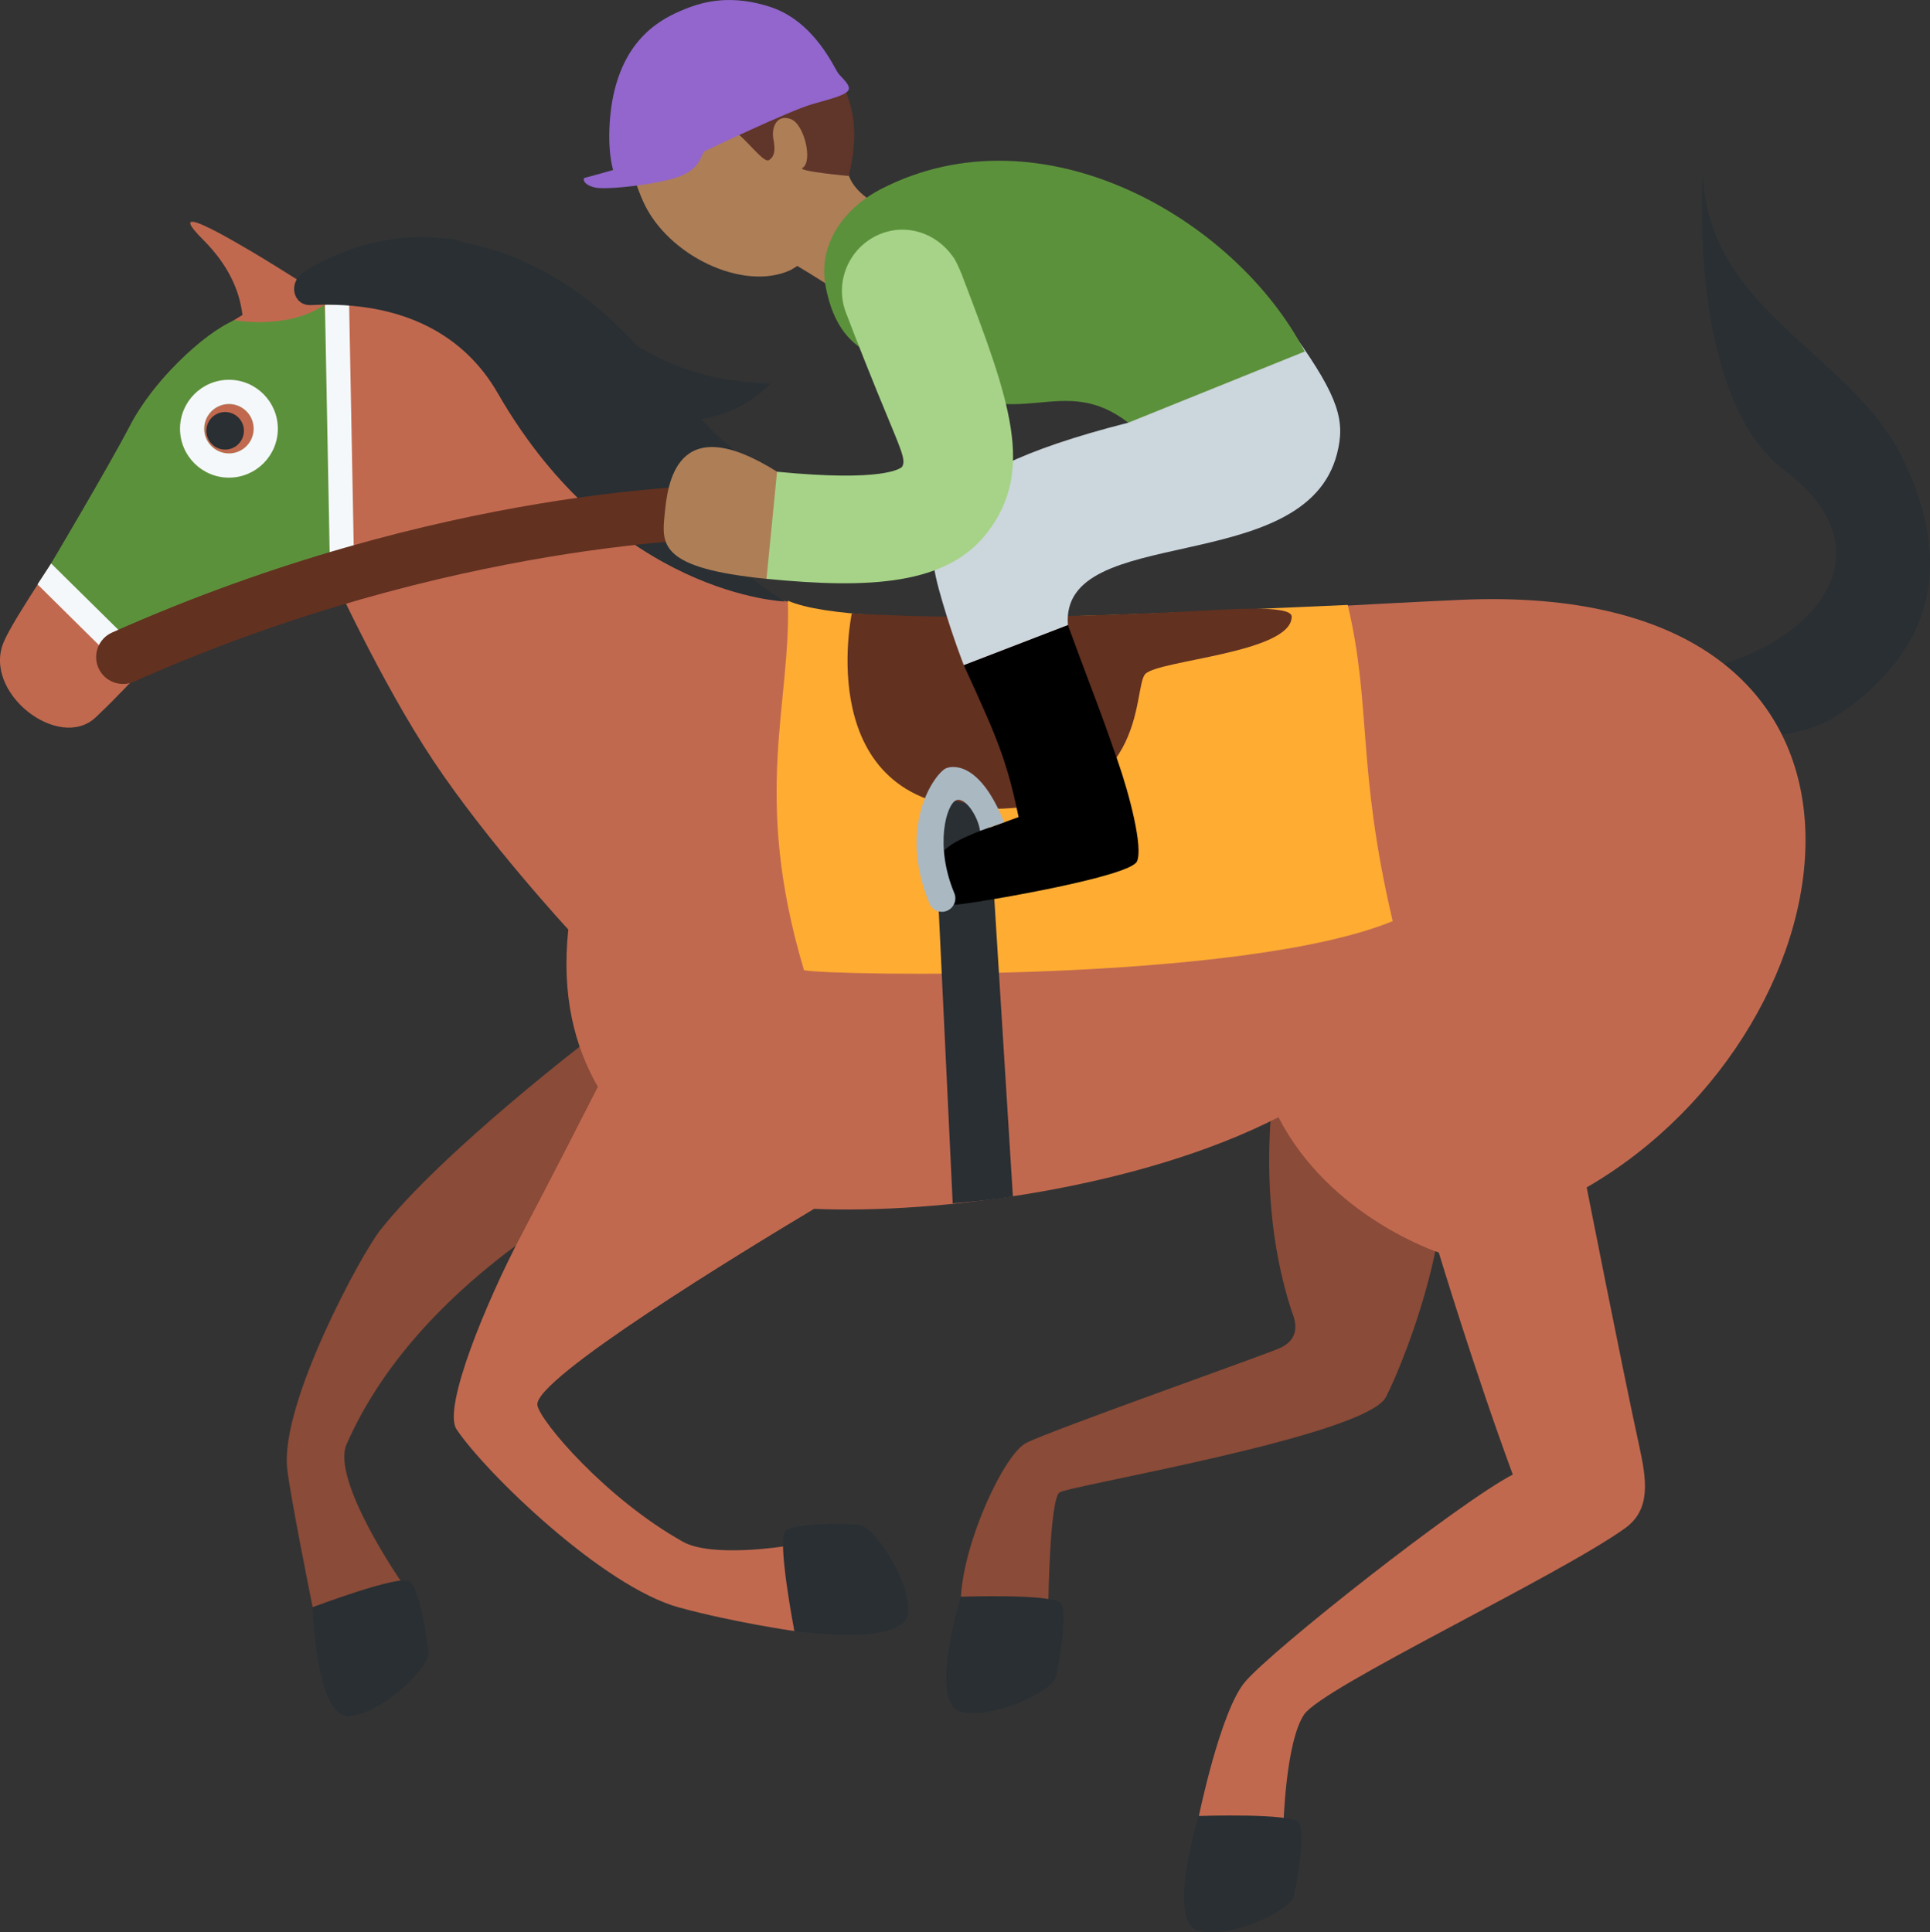 <?xml version="1.0" encoding="UTF-8" standalone="no"?>
<svg
   xmlns:dc="http://purl.org/dc/elements/1.1/"
   xmlns:cc="http://creativecommons.org/ns#"
   xmlns:rdf="http://www.w3.org/1999/02/22-rdf-syntax-ns#"
   xmlns:svg="http://www.w3.org/2000/svg"
   xmlns="http://www.w3.org/2000/svg"
   xmlns:sodipodi="http://sodipodi.sourceforge.net/DTD/sodipodi-0.dtd"
   xmlns:inkscape="http://www.inkscape.org/namespaces/inkscape"
   viewBox="0 0 35.851 35.9"
   id="svg2"
   version="1.1"
   inkscape:version="0.91 r13725"
   sodipodi:docname="1f3c7-1f3fe.svg"
   width="35.851"
   height="35.9">
  <rect x="0" y="0" width="35.851" height="35.9" fill="#333333" stroke="none"/>
  <defs
     id="defs52" />
  <sodipodi:namedview
     pagecolor="#ffffff"
     bordercolor="#666666"
     borderopacity="1"
     objecttolerance="10"
     gridtolerance="10"
     guidetolerance="10"
     inkscape:pageopacity="0"
     inkscape:pageshadow="2"
     inkscape:window-width="640"
     inkscape:window-height="480"
     id="namedview50"
     showgrid="false"
     inkscape:zoom="6.5555556"
     inkscape:cx="17.932"
     inkscape:cy="17.943494"
     inkscape:window-x="0"
     inkscape:window-y="0"
     inkscape:window-maximized="0"
     inkscape:current-layer="svg2" />
  <path
     d="m 28.653,12.806 c 0,0 3.809,1.643 5.532,0.449 1.723,-1.193 2.11,-2.773 1.159,-4.736 -0.951,-1.961 -3.623,-2.732 -3.712,-5.292 0,0 -0.298,4.141 1.513,5.505 2.562,1.933 -0.446,4.21 -3.522,3.828 -3.078,-0.382 -0.97,0.246 -0.97,0.246 z"
     id="path4"
     inkscape:connector-curvature="0"
     style="fill:#292f33" />
  <path
     d="m 23.807,19.332 c 0,0 -0.628,2.542 0.187,5.03 0.145,0.341 0.049,0.556 -0.208,0.678 -0.256,0.122 -4.294,1.542 -4.729,1.771 -0.396,0.208 -1.142,1.78 -1.208,2.854 0.844,0.218 1.625,0.104 1.625,0.104 0,0 0.025,-1.915 0.208,-2.042 0.183,-0.127 5.686,-1.048 6.062,-1.771 0.376,-0.723 1.611,-3.888 0.812,-5.292 -0.225,-0.395 -0.637,-1.15 -0.637,-1.15 l -2.112,-0.182 z"
     id="path6"
     inkscape:connector-curvature="0"
     style="fill:#8a4b38" />
  <path
     d="m 17.849,29.665 c 0,0 -0.616,1.993 0.008,2.138 0.605,0.141 1.694,-0.388 1.755,-0.646 0.081,-0.343 0.216,-1.179 0.098,-1.366 -0.118,-0.186 -1.861,-0.126 -1.861,-0.126 z"
     id="path8"
     inkscape:connector-curvature="0"
     style="fill:#292f33" />
  <path
     d="m 11.744,21.832 -0.75,-2.562 c 0,0 -2.766,2.105 -3.938,3.594 -0.344,0.437 -1.847,3.198 -1.722,4.413 0.05,0.488 0.474,2.583 0.474,2.583 l 1.651,-0.465 c 0,0 -1.312,-1.896 -1.021,-2.562 1.428,-3.263 5.306,-5.001 5.306,-5.001 z"
     id="path10"
     inkscape:connector-curvature="0"
     style="fill:#8a4b38" />
  <path
     d="m 7.611,29.381 c -0.172,-0.139 -1.803,0.479 -1.803,0.479 0,0 0.057,2.085 0.695,2.022 0.618,-0.061 1.48,-0.912 1.455,-1.175 -0.034,-0.351 -0.175,-1.187 -0.347,-1.326 z"
     id="path12"
     inkscape:connector-curvature="0"
     style="fill:#292f33" />
  <path
     d="m 27.12,11.145 c -3.437,0.156 -7.207,0.438 -9.5,0.438 -3.655,0 -5.219,-1.428 -6.562,-2.625 -2.288,-2.037 -2.959,-4.222 -5.126,-3.5 0,0 -0.632,-0.411 -1.247,-0.778 l -0.261,-0.152 c -0.256,-0.148 -0.492,-0.276 -0.656,-0.347 -0.164,-0.072 -0.258,-0.087 -0.228,-0.01 0.019,0.051 0.093,0.143 0.236,0.286 0.472,0.472 0.675,0.95 0.728,1.395 -2.01,1.202 -2.093,2.276 -2.871,3.552 -0.492,0.807 -1.36,2.054 -1.56,2.515 -0.412,0.948 1.024,2.052 1.706,1.407 0.893,-0.845 0.961,-1.122 2.032,-1.744 0.983,-0.016 1.975,-0.416 2.308,-1.02 0,0 0.938,2.083 1.938,3.583 1,1.5 2.5,3.125 2.5,3.125 -0.131,1.227 0.12,2.176 0.549,2.922 -0.385,0.757 -0.924,1.807 -1.417,2.745 -0.656,1.245 -1.473,3.224 -1.208,3.618 0.534,0.798 2.719,2.926 4.137,3.311 1.03,0.28 2.14,0.437 2.14,0.437 l -0.193,-1.574 c 0,0 -1.343,0.213 -1.875,-0.083 -1.427,-0.795 -2.666,-2.248 -2.708,-2.542 -0.07,-0.487 3.841,-2.868 5.14,-3.645 2.266,0.097 6.022,-0.369 8.626,-1.702 0.958,1.86 2.978,2.513 2.978,2.513 0,0 0.667,2.208 1.375,4.125 -1.017,0.533 -4.468,3.254 -4.975,3.854 -0.456,0.54 -0.856,2.49 -0.856,2.49 0.82,0.375 1.57,0.187 1.57,0.187 0,0 0.039,-1.562 0.385,-2.073 0.346,-0.511 4.701,-2.559 5.958,-3.458 0.492,-0.352 0.404,-0.903 0.262,-1.552 -0.321,-1.471 -0.97,-4.781 -0.971,-4.782 5.146,-2.979 6.458,-11.316 -2.354,-10.916 z"
     id="path14"
     inkscape:connector-curvature="0"
     style="fill:#c1694f" />
  <path
     d="m 22.268,33.739 c 0,0 -0.616,1.993 0.008,2.138 0.605,0.141 1.694,-0.388 1.755,-0.646 0.081,-0.343 0.216,-1.179 0.098,-1.366 -0.118,-0.187 -1.861,-0.126 -1.861,-0.126 z m -7.676,-5.296 c -0.167,0.146 0.164,1.859 0.164,1.859 0,0 2.064,0.299 2.111,-0.34 0.045,-0.62 -0.647,-1.614 -0.91,-1.634 -0.351,-0.027 -1.198,-0.031 -1.365,0.115 z"
     id="path16"
     inkscape:connector-curvature="0"
     style="fill:#292f33" />
  <path
     d="m 25.035,11.239 c -3.295,0.135 -9.103,0.499 -10.4,-0.079 0.063,1.922 -0.676,3.605 0.3,6.865 0.46,0.101 8.122,0.244 10.935,-0.912 -0.672,-2.862 -0.389,-3.993 -0.835,-5.874 z"
     id="path18"
     inkscape:connector-curvature="0"
     style="fill:#ffac33" />
  <path
     d="m 15.823,11.395 c 0,0 -0.759,3.543 2.408,3.63 3.167,0.087 2.792,-2.247 3.045,-2.505 0.253,-0.258 2.718,-0.391 2.718,-1.064 0,-0.233 -1.269,-0.127 -1.874,-0.099 -0.303,0.014 -3.589,0.204 -6.297,0.038 z"
     id="path20"
     inkscape:connector-curvature="0"
     style="fill:#623120" />
  <path
     d="m 6.026,5.663 c -0.682,0.47 -1.67,0.286 -1.67,0.286 -0.594,0.25 -1.524,1.156 -1.93,1.937 -0.406,0.781 -1.525,2.664 -1.525,2.664 0,0 1.094,0.865 1.719,1.906 0,0 0.531,-0.531 1.192,-0.875 1.942,-0.063 2.308,-1.02 2.308,-1.02 0,0 0.031,-2.992 -0.094,-4.898 z m -1.773,2.761 c -0.253,0 -0.46,-0.206 -0.46,-0.459 0,-0.253 0.207,-0.459 0.46,-0.459 0.253,0 0.459,0.206 0.459,0.459 0,0.253 -0.206,0.459 -0.459,0.459 z"
     id="path22"
     inkscape:connector-curvature="0"
     style="fill:#5c913b" />
  <circle
     cx="4.182"
     cy="8.004"
     r="0.349"
     id="circle24"
     style="fill:#292f33" />
  <path
     d="m 4.253,7.056 c -0.502,0 -0.909,0.408 -0.909,0.909 0,0.501 0.407,0.909 0.909,0.909 0.501,0 0.908,-0.408 0.908,-0.909 0,-0.501 -0.407,-0.909 -0.908,-0.909 z m 0,1.368 c -0.253,0 -0.46,-0.206 -0.46,-0.459 0,-0.253 0.207,-0.459 0.46,-0.459 0.253,0 0.459,0.206 0.459,0.459 0,0.253 -0.206,0.459 -0.459,0.459 z m -1.785,4.185 -1.771,-1.752 0.253,-0.388 1.841,1.817 z m 3.568,-6.953 0.449,-0.009 0.093,4.898 -0.449,0.009 z"
     id="path26"
     inkscape:connector-curvature="0"
     style="fill:#f5f8fa" />
  <path
     d="m 12.587,9.027 c 1.773,1.446 3.147,0.322 3.147,0.322 -1.295,-0.271 -2.056,-0.867 -2.708,-1.562 0.835,-0.131 1.287,-0.666 1.287,-0.666 -1.061,-0.013 -1.824,-0.3 -2.485,-0.699 -0.565,-0.614 -1.233,-1.202 -2.254,-1.631 -0.294,-0.125 -0.606,-0.21 -0.922,-0.276 -0.086,-0.025 -0.178,-0.063 -0.258,-0.073 -0.906,-0.114 -1.845,0.051 -2.737,0.603 -0.322,0.2 -0.214,0.639 0.117,0.623 1.741,-0.085 2.866,0.582 3.47,1.633 2.169,3.772 5.344,3.875 5.344,3.875 0,0 -1.29,-0.688 -2.001,-2.149 z m 5.11,13.33 -0.361,-7.566 1.029,0.228 0.45,7.208 c -0.377,0.071 -1.118,0.13 -1.118,0.13 z"
     id="path28"
     inkscape:connector-curvature="0"
     style="fill:#292f33" />
  <path
     d="m 2.286,12.707 c -0.191,0 -0.374,-0.11 -0.457,-0.296 -0.112,-0.252 0.001,-0.548 0.254,-0.66 6.139,-2.736 11.218,-2.735 11.477,-2.747 0.275,10e-4 0.498,0.226 0.497,0.502 -0.001,0.275 -0.226,0.498 -0.5,0.498 l -0.004,0 c -0.104,0 -5.15,0.025 -11.063,2.66 -0.066,0.029 -0.135,0.043 -0.204,0.043 z"
     id="path30"
     inkscape:connector-curvature="0"
     style="fill:#623120" />
  <path
     d="m 18.807,5.473 c -0.438,-1.469 -3.256,-1.231 -3.077,-2.591 l -0.121,0.243 c -0.028,-0.207 -0.079,-0.416 -0.171,-0.62 -0.45,-0.997 -1.522,-1.486 -2.394,-1.092 -0.756,0.341 -1.738,0.349 -1.341,1.636 0.061,0.197 0.134,0.451 0.248,0.703 0.452,0.996 1.849,1.665 2.722,1.271 0.05,-0.022 0.091,-0.055 0.137,-0.082 0.207,0.123 0.84,0.506 1.864,1.205 1.207,0.823 2.568,0.797 2.133,-0.673 z"
     id="path32"
     inkscape:connector-curvature="0"
     style="fill:#ae7e57" />
  <path
     d="m 11.821,1.376 c 0.256,-0.5 1.301,-1.065 2.192,-1.01 1.005,0.063 1.564,0.76 1.795,1.633 0.114,0.43 0.045,0.914 -0.043,1.27 0,0 -0.965,-0.087 -0.858,-0.15 0.198,-0.117 0.034,-0.815 -0.218,-0.907 -0.265,-0.097 -0.361,0.163 -0.324,0.364 0.036,0.201 0.032,0.324 -0.08,0.398 -0.112,0.074 -0.489,-0.502 -0.765,-0.614 -0.455,-0.185 -1.491,1.132 -1.816,0.69 -0.202,-0.276 -0.2,-1.055 0.117,-1.674 z"
     id="path34"
     inkscape:connector-curvature="0"
     style="fill:#60352a" />
  <path
     d="m 13.095,2.806 c 0,0 1.582,-0.754 1.988,-0.869 0.406,-0.115 0.603,-0.166 0.671,-0.252 0.067,-0.086 -0.103,-0.225 -0.178,-0.316 -0.075,-0.091 -0.44,-0.974 -1.275,-1.243 -0.696,-0.224 -1.202,-0.111 -1.583,0.045 -0.381,0.156 -1.184,0.512 -1.366,1.842 -0.096,0.745 0.038,1.145 0.038,1.145 0,0 -0.476,0.136 -0.523,0.144 -0.047,0.008 -0.042,0.126 0.179,0.181 0.221,0.055 1.292,-0.068 1.64,-0.231 0.348,-0.163 0.318,-0.371 0.409,-0.446 z"
     id="path36"
     inkscape:connector-curvature="0"
     style="fill:#9266cc" />
  <path
     d="m 20.76,14.129 c -0.186,-0.532 -0.248,-0.716 -0.554,-1.524 -0.1,-0.264 -0.219,-0.585 -0.369,-0.993 l -1.934,0.745 c 0.176,0.383 0.313,0.688 0.426,0.946 0.364,0.832 0.475,1.321 0.592,1.877 l -0.801,0.291 c -0.387,0.168 -0.811,0.333 -0.858,0.933 -0.036,0.462 0.341,0.424 0.635,0.388 0.433,-0.052 3.093,-0.506 3.223,-0.788 0.117,-0.257 -0.139,-1.243 -0.36,-1.875 z"
     id="path38"
     inkscape:connector-curvature="0" />
  <path
     d="m 17.903,12.357 c 0,0 -0.2,-0.506 -0.395,-1.169 -0.376,-1.282 -0.565,-2.314 3.451,-3.335 -0.024,-0.042 -0.056,-0.092 -0.099,-0.152 -1.324,-1.858 -4.253,-3.696 -3.491,-3.815 3.832,-0.601 5.007,-0.007 6.684,2.349 0.827,1.162 0.936,1.593 0.784,2.191 -0.59,2.328 -5.15,1.272 -5,3.186 l -1.934,0.745 z"
     id="path40"
     inkscape:connector-curvature="0"
     style="fill:#ccd6dd" />
  <path
     d="m 17.371,7.043 c 1.535,1.055 2.339,-0.154 3.588,0.81 l 3.277,-1.322 c -1.281,-2.465 -4.879,-4.553 -7.86,-3.024 -0.693,0.355 -1.185,1.024 -1.041,1.804 0.289,1.56 1.405,1.299 2.036,1.732 z"
     id="path42"
     inkscape:connector-curvature="0"
     style="fill:#5c913b" />
  <path
     d="m 17.869,5.11 c -0.031,-0.08 -0.117,-0.287 -0.179,-0.356 -0.3,-0.419 -0.842,-0.609 -1.34,-0.406 -0.583,0.238 -0.864,0.903 -0.626,1.487 0.924,2.413 1.142,2.651 1.032,2.839 -0.03,0.03 -0.348,0.284 -2.323,0.09 l -0.501,0.193 0,1 0.305,0.797 c 1.924,0.189 3.359,0.114 4.107,-0.865 0.879,-1.152 0.428,-2.421 -0.475,-4.779 z"
     id="path44"
     inkscape:connector-curvature="0"
     style="fill:#a6d388" />
  <path
     d="m 14.434,8.764 c -1.893,-1.191 -2.035,0.25 -2.089,0.799 -0.054,0.55 -0.098,0.995 1.893,1.191 l 0.196,-1.99 z"
     id="path46"
     inkscape:connector-curvature="0"
     style="fill:#ae7e57" />
  <path
     d="m 18.205,15.435 0.447,-0.159 c -0.488,-1.218 -1.031,-1.021 -1.071,-1.006 -0.2,0.076 -0.925,1.053 -0.316,2.516 0.039,0.093 0.126,0.15 0.22,0.154 0.036,0.002 0.073,-0.005 0.107,-0.019 0.127,-0.054 0.188,-0.199 0.135,-0.327 -0.373,-0.896 -0.142,-1.651 0.031,-1.725 0.172,-0.073 0.411,0.302 0.447,0.566 z"
     id="path48"
     inkscape:connector-curvature="0"
     style="fill:#aab8c2" />
</svg>
